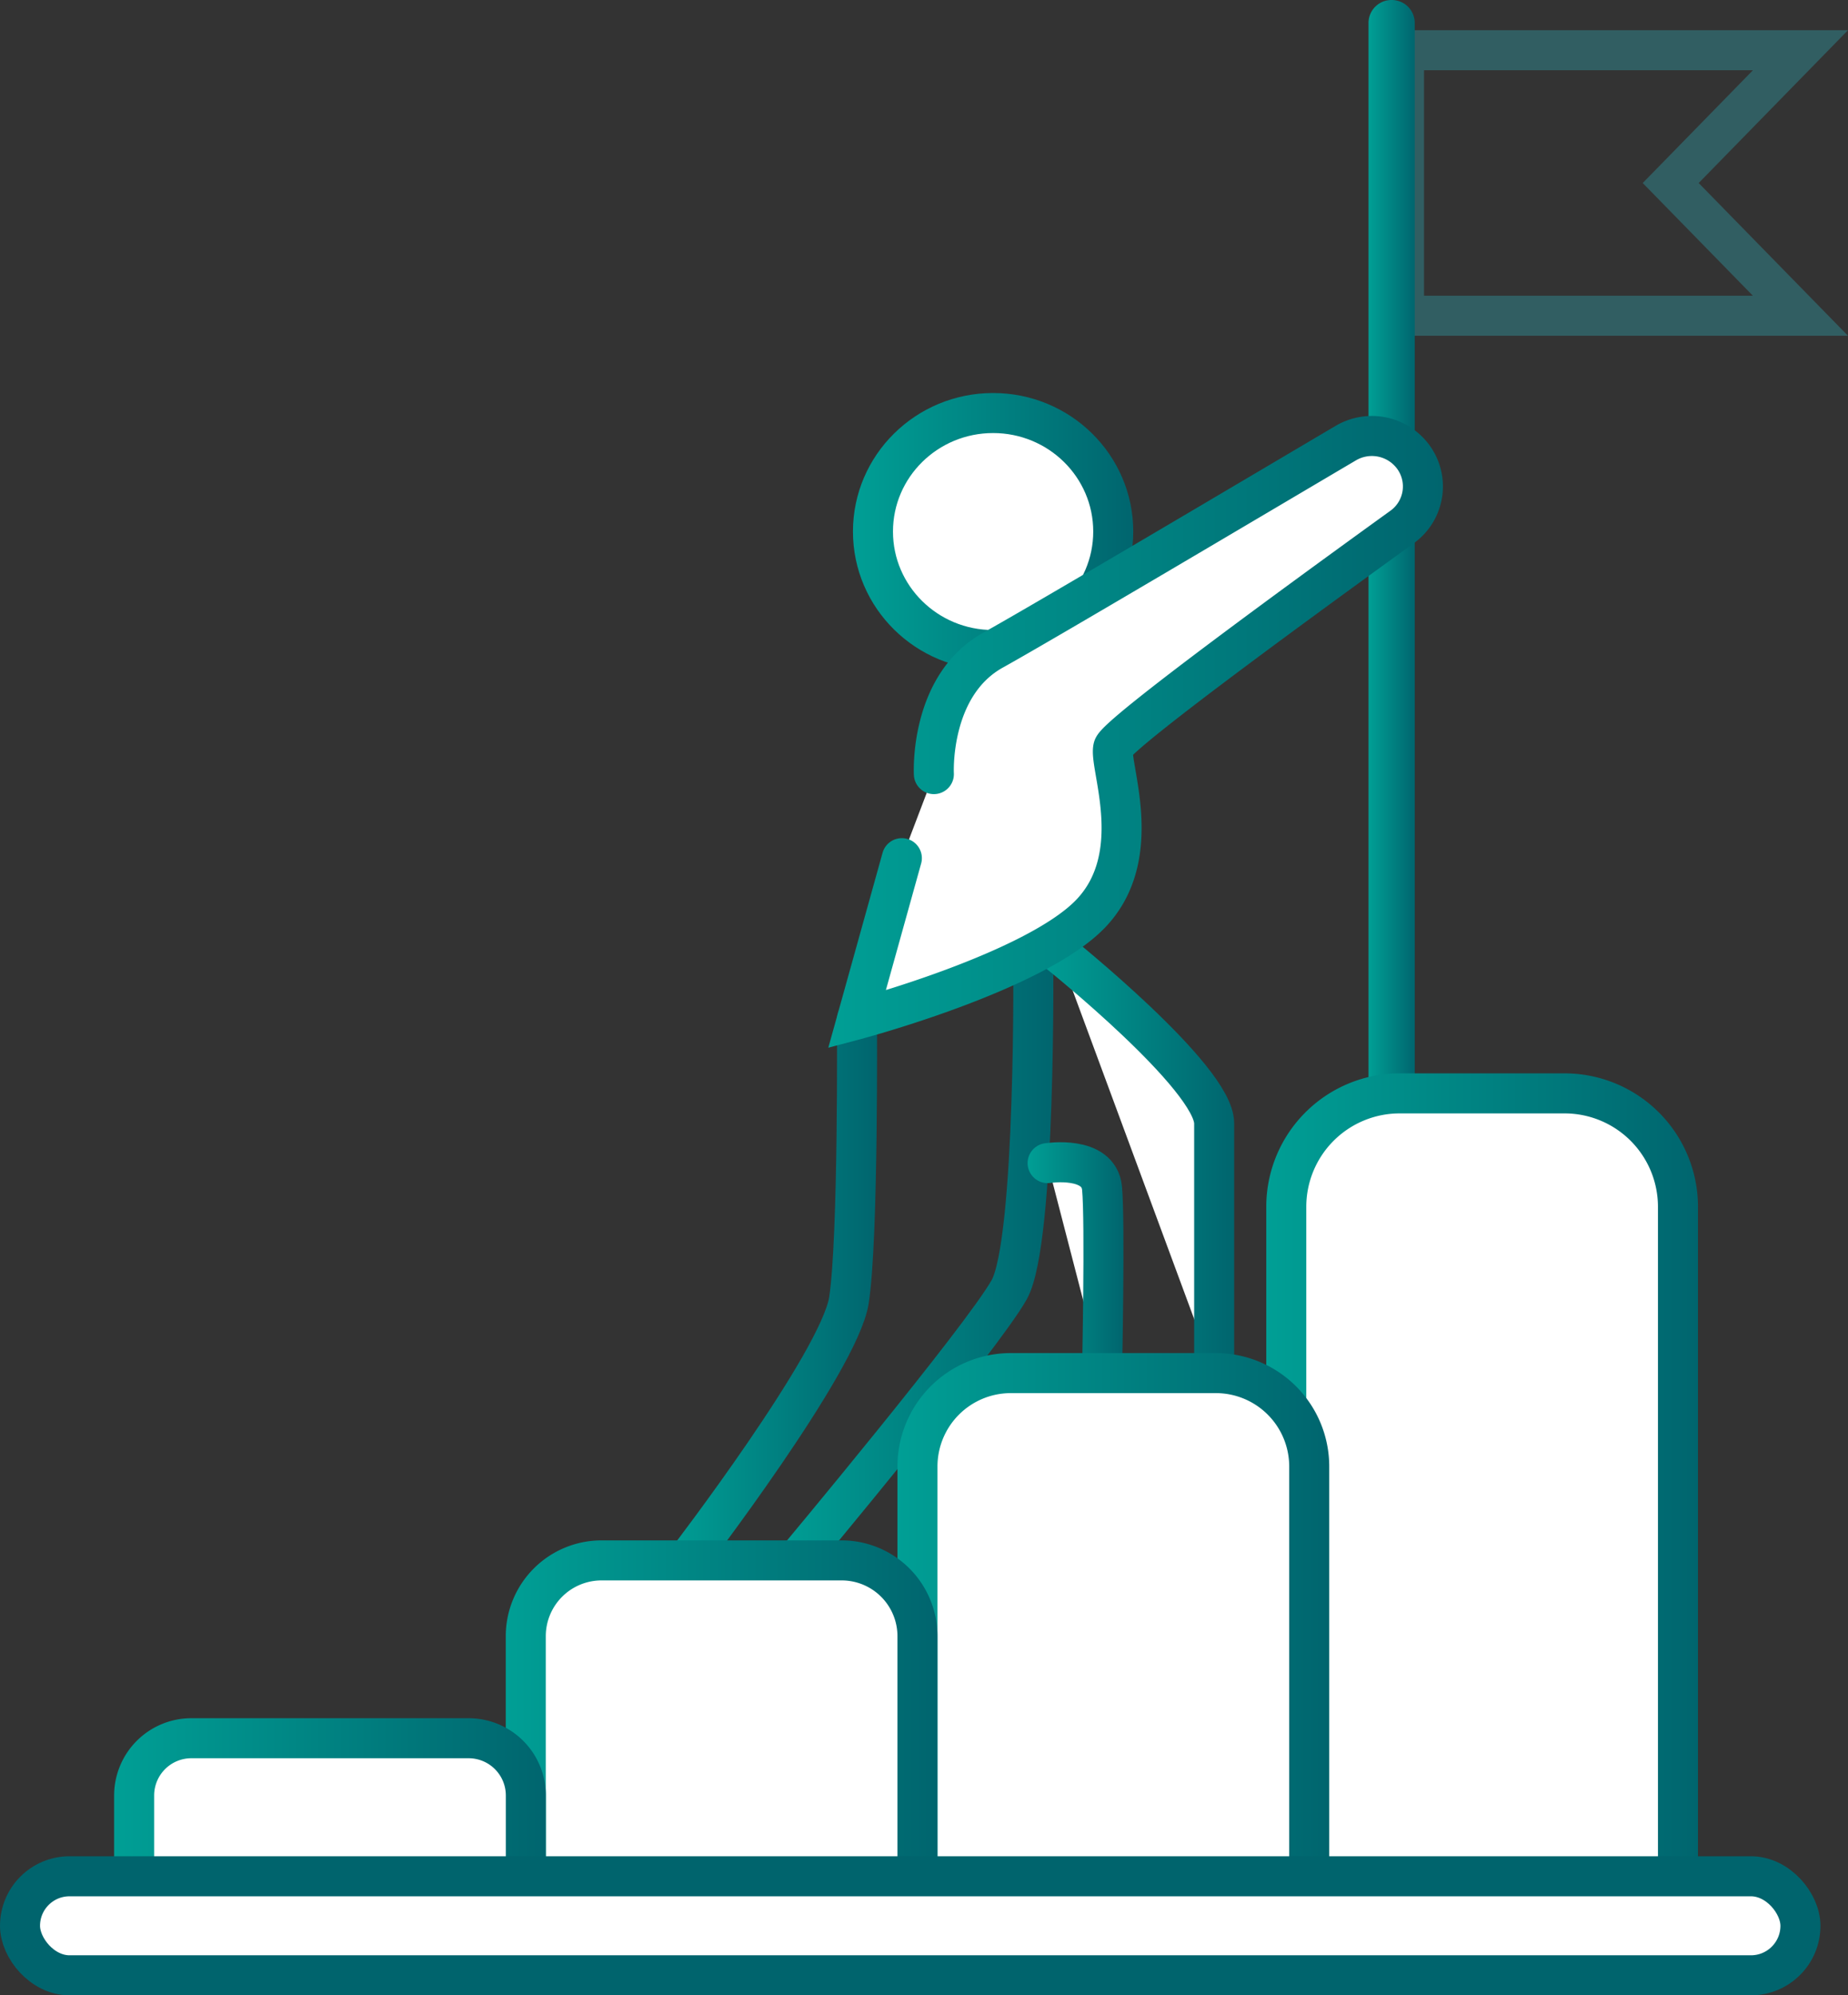 <svg id="Capa_1" data-name="Capa 1" xmlns="http://www.w3.org/2000/svg" xmlns:xlink="http://www.w3.org/1999/xlink" viewBox="0 0 277.04 299.02"><rect x="0" y="0" width="277.04" height="299.02" fill="#333333" stroke="none"/><defs><style>.cls-1,.cls-3,.cls-4{fill:none;}.cls-1{stroke:#315e62;}.cls-1,.cls-10,.cls-11,.cls-12,.cls-13,.cls-3,.cls-4,.cls-5,.cls-6,.cls-7,.cls-8,.cls-9{stroke-miterlimit:10;stroke-width:6px;}.cls-2{fill:url(#Degradado_sin_nombre_6);}.cls-13,.cls-3,.cls-4,.cls-5,.cls-6{stroke-linecap:round;}.cls-3{stroke:url(#Degradado_sin_nombre_6-2);}.cls-4{stroke:url(#Degradado_sin_nombre_6-3);}.cls-10,.cls-11,.cls-12,.cls-13,.cls-5,.cls-6,.cls-7,.cls-8,.cls-9{fill:#fff;}.cls-5{stroke:url(#Degradado_sin_nombre_6-4);}.cls-6{stroke:url(#Degradado_sin_nombre_6-5);}.cls-7{stroke:url(#Degradado_sin_nombre_6-6);}.cls-8{stroke:url(#Degradado_sin_nombre_6-7);}.cls-9{stroke:url(#Degradado_sin_nombre_6-8);}.cls-10{stroke:url(#Degradado_sin_nombre_6-9);}.cls-11{stroke:url(#Degradado_sin_nombre_6-10);}.cls-12{stroke:#00646d;}.cls-13{stroke:url(#Degradado_sin_nombre_6-11);}</style><linearGradient id="Degradado_sin_nombre_6" x1="205.21" y1="83.53" x2="212.14" y2="83.53" gradientUnits="userSpaceOnUse"><stop offset="0" stop-color="#009f95"/><stop offset="1" stop-color="#00656e"/></linearGradient><linearGradient id="Degradado_sin_nombre_6-2" x1="125.62" y1="234.61" x2="157.09" y2="234.61" xlink:href="#Degradado_sin_nombre_6"/><linearGradient id="Degradado_sin_nombre_6-3" x1="141.95" y1="229.66" x2="183.51" y2="229.66" xlink:href="#Degradado_sin_nombre_6"/><linearGradient id="Degradado_sin_nombre_6-4" x1="181.33" y1="215.63" x2="210.62" y2="215.63" xlink:href="#Degradado_sin_nombre_6"/><linearGradient id="Degradado_sin_nombre_6-5" x1="179.65" y1="231.3" x2="194.03" y2="231.3" xlink:href="#Degradado_sin_nombre_6"/><linearGradient id="Degradado_sin_nombre_6-6" x1="127.87" y1="79.66" x2="169.89" y2="79.66" xlink:href="#Degradado_sin_nombre_6"/><linearGradient id="Degradado_sin_nombre_6-7" x1="189.83" y1="228.7" x2="254.54" y2="228.7" xlink:href="#Degradado_sin_nombre_6"/><linearGradient id="Degradado_sin_nombre_6-8" x1="134.54" y1="249.66" x2="199.25" y2="249.66" xlink:href="#Degradado_sin_nombre_6"/><linearGradient id="Degradado_sin_nombre_6-9" x1="75.82" y1="262.81" x2="140.54" y2="262.81" xlink:href="#Degradado_sin_nombre_6"/><linearGradient id="Degradado_sin_nombre_6-10" x1="17.11" y1="277.02" x2="81.82" y2="277.02" xlink:href="#Degradado_sin_nombre_6"/><linearGradient id="Degradado_sin_nombre_6-11" x1="149.78" y1="150.96" x2="241.92" y2="150.96" xlink:href="#Degradado_sin_nombre_6"/></defs><title>Iconos nuestros valores_Excelencia humana</title><polygon class="cls-1" points="269.91 47.32 210.48 47.32 210.48 7.53 269.91 7.53 250.46 27.43 269.91 47.32"/><path class="cls-2" d="M208.65,0h0a3.44,3.44,0,0,1,3.44,3.44V167.06a0,0,0,0,1,0,0h-6.93a0,0,0,0,1,0,0V3.44A3.44,3.44,0,0,1,208.65,0Z"/><path class="cls-3" d="M128.62,275.17s22.81-29.72,24.25-39,1.2-42.16,1.2-42.16" transform="translate(-25.6 -41.32)"/><path class="cls-4" d="M180.5,184.15s.47,43.18-3.61,50.46S145,275.17,145,275.17" transform="translate(-25.6 -41.32)"/><path class="cls-5" d="M184.33,184.15s23.29,18.66,23.29,25.53V247.1" transform="translate(-25.6 -41.32)"/><path class="cls-6" d="M182.65,215.63s7.68-1.21,8.16,3.76,0,27.71,0,27.71" transform="translate(-25.6 -41.32)"/><ellipse class="cls-7" cx="148.88" cy="79.66" rx="18.01" ry="17.76"/><path class="cls-8" d="M209.82,163.86h24.73a17,17,0,0,1,17,17V293.54a0,0,0,0,1,0,0H192.83a0,0,0,0,1,0,0V180.85A17,17,0,0,1,209.82,163.86Z"/><path class="cls-9" d="M151.51,205.78h30.76a14,14,0,0,1,14,14v73.78a0,0,0,0,1,0,0H137.54a0,0,0,0,1,0,0V219.76A14,14,0,0,1,151.51,205.78Z"/><path class="cls-10" d="M90.18,233.85h36a11.36,11.36,0,0,1,11.36,11.36v46.56a0,0,0,0,1,0,0H78.82a0,0,0,0,1,0,0V245.2A11.36,11.36,0,0,1,90.18,233.85Z"/><path class="cls-11" d="M28.69,260.5H70.25a8.58,8.58,0,0,1,8.58,8.58v24.46a0,0,0,0,1,0,0H20.11a0,0,0,0,1,0,0V269.07A8.58,8.58,0,0,1,28.69,260.5Z"/><rect class="cls-12" x="3" y="281.19" width="266.91" height="14.84" rx="7.42"/><path class="cls-13" d="M165.6,157.33s-.72-13.26,8.89-18.59c7.57-4.2,39.6-23.19,52.84-31a7.7,7.7,0,0,1,9.93,1.79h0a7.48,7.48,0,0,1-1.47,10.77c-13.31,9.61-42.74,31-43.29,33.05-.73,2.6,5,16.1-3.37,24.87s-35.06,15.87-35.06,15.87l6.73-24.16" transform="translate(-25.6 -41.32)"/></svg>